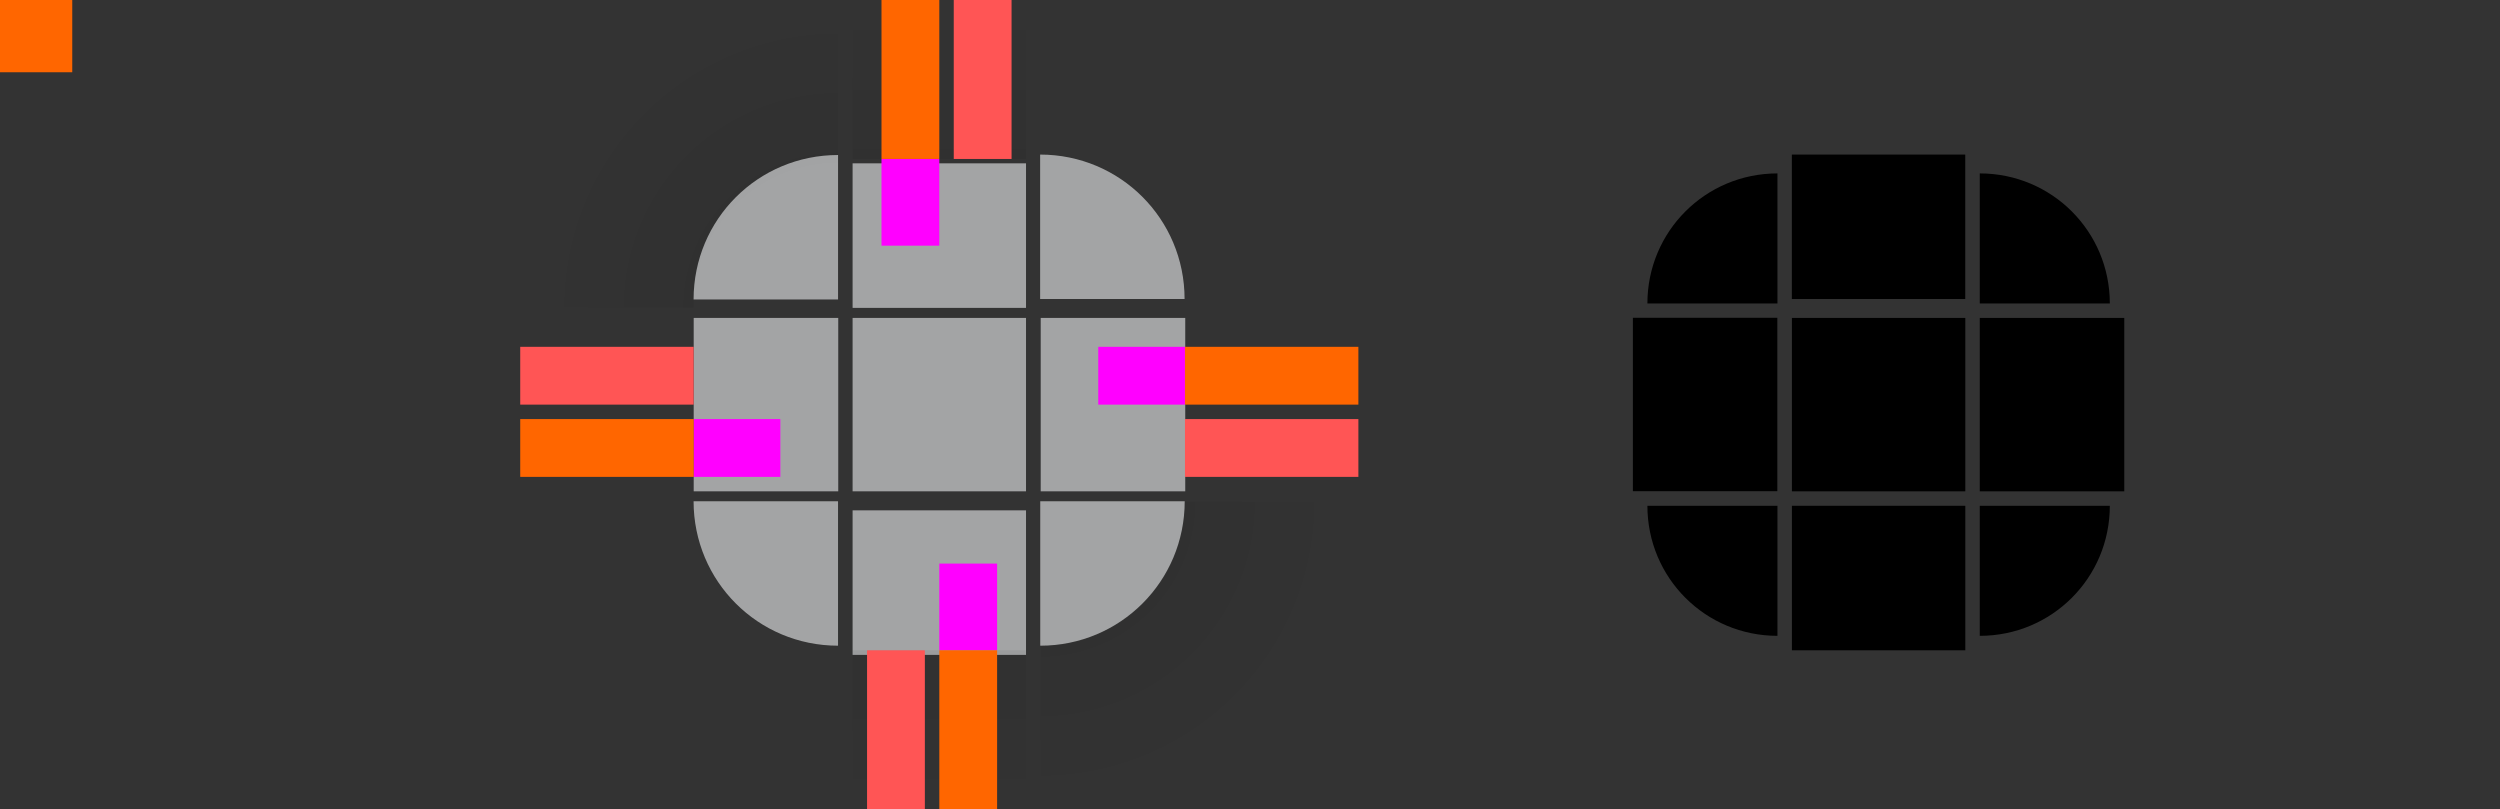 <?xml version="1.0" encoding="UTF-8" standalone="no"?>
<svg
   width="173"
   height="56"
   version="1.1"
   viewBox="0 0 173 56"
   id="svg1813"
   sodipodi:docname="panel-background.svg"
   inkscape:version="1.4.2 (ebf0e940d0, 2025-05-08)"
   xmlns:inkscape="http://www.inkscape.org/namespaces/inkscape"
   xmlns:sodipodi="http://sodipodi.sourceforge.net/DTD/sodipodi-0.dtd"
   xmlns:xlink="http://www.w3.org/1999/xlink"
   xmlns="http://www.w3.org/2000/svg"
   xmlns:svg="http://www.w3.org/2000/svg">
  <rect x="0" y="0" width="173" height="56" fill="#333333" stroke="none"/>
  <sodipodi:namedview
     id="namedview1815"
     pagecolor="#dbdbdb"
     bordercolor="#666666"
     borderopacity="1.0"
     inkscape:showpageshadow="2"
     inkscape:pageopacity="0"
     inkscape:pagecheckerboard="0"
     inkscape:deskcolor="#ffffff"
     showgrid="false"
     inkscape:zoom="16"
     inkscape:cx="62.9375"
     inkscape:cy="16.65625"
     inkscape:window-width="1920"
     inkscape:window-height="1012"
     inkscape:window-x="0"
     inkscape:window-y="0"
     inkscape:window-maximized="1"
     inkscape:current-layer="svg1813"
     showguides="false">
    <inkscape:grid
       type="xygrid"
       id="grid2179"
       originx="0"
       originy="0"
       spacingy="1"
       spacingx="1"
       units="px"
       visible="false" />
  </sodipodi:namedview>
  <defs
     id="defs1703">
    <style
       id="current-color-scheme"
       type="text/css">.ColorScheme-Text {
        color:#31363b;
        stop-color:#31363b;
      }
      .ColorScheme-Background {
        color:#eff0f1;
        stop-color:#eff0f1;
      }
      .ColorScheme-Highlight {
        color:#3daee9;
        stop-color:#3daee9;
      }
      .ColorScheme-ViewText {
        color:#31363b;
        stop-color:#31363b;
      }
      .ColorScheme-ViewBackground {
        color:#fcfcfc;
        stop-color:#fcfcfc;
      }
      .ColorScheme-ViewHover {
        color:#93cee9;
        stop-color:#93cee9;
      }
      .ColorScheme-ViewFocus{
        color:#3daee9;
        stop-color:#3daee9;
      }
      .ColorScheme-ButtonText {
        color:#31363b;
        stop-color:#31363b;
      }
      .ColorScheme-ButtonBackground {
        color:#eff0f1;
        stop-color:#eff0f1;
      }
      .ColorScheme-ButtonHover {
        color:#93cee9;
        stop-color:#93cee9;
      }
      .ColorScheme-ButtonFocus{
        color:#3daee9;
        stop-color:#3daee9;
      }</style>
    <linearGradient
       id="linearGradient4270">
      <stop
         stop-color="#000000"
         stop-opacity=".667"
         offset="0"
         id="stop1690" />
      <stop
         stop-color="#000000"
         stop-opacity="0"
         offset="1"
         id="stop1692" />
    </linearGradient>
    <radialGradient
       id="radialGradient994"
       cx="77"
       cy="12"
       r="6"
       gradientTransform="matrix(2.7475373e-5,-2.998,3,2.7471008e-5,-45.144,1176.048)"
       gradientUnits="userSpaceOnUse"
       xlink:href="#linearGradient4270"
       fx="77"
       fy="12" />
    <linearGradient
       id="linearGradient4920"
       x1="-915.384"
       x2="-904.883"
       y1="-35"
       y2="-35"
       gradientTransform="matrix(2,0,0,0.375,1814.72,-52.875)"
       gradientUnits="userSpaceOnUse"
       xlink:href="#linearGradient4270" />
  </defs>
  <g
     id="shadow-topleft"
     transform="matrix(1.167,0,0,1.167,68.667,-1081.792)">
    <path
       id="path1705"
       style="opacity:0.15;fill:url(#radialGradient994);stroke-width:1"
       d="m -27.999,926.367 v 18.852 l 10.285,0.005 c 0,-4.747 3.823,-8.568 8.571,-8.568 v -10.288 z" />
  </g>
  <rect
     id="hint-tile-center"
     y="-1.4648e-5"
     width="5"
     height="5"
     fill="#ff6600" />
  <g
     id="top"
     transform="matrix(0.375,0,0,1.667,51.875,-1506.267)">
    <rect
       transform="matrix(0,-1,-1,0,0,0)"
       x="-916.36"
       y="-51"
       width="6"
       height="32"
       class="ColorScheme-Background"
       fill="currentColor"
       id="rect1718"
       style="opacity:0.6" />
  </g>
  <g
     id="topleft"
     transform="matrix(1.333,0,0,1.333,30.667,-1202.783)">
    <path
       d="M 20.5,910.36 C 16.345,910.36 13,913.705 13,917.86 h 7.5 v -6.25 z"
       class="ColorScheme-Background"
       fill="currentColor"
       id="path1721"
       style="stroke-width:0.625;opacity:0.6" />
  </g>
  <g
     id="topright"
     transform="matrix(0.833,0,0,0.833,34.492,-747.633)">
    <path
       d="m 45,910.36 v 12 h 12 c 0,-6.648 -5.352,-12 -12,-12 z"
       class="ColorScheme-Background"
       fill="currentColor"
       id="path1724"
       style="opacity:0.6" />
  </g>
  <g
     id="bottom"
     transform="matrix(0.375,0,0,1.667,51.875,-1545.6)">
    <rect
       transform="rotate(90)"
       x="948.36"
       y="-51"
       width="6"
       height="32"
       class="ColorScheme-Background"
       fill="currentColor"
       id="rect1727"
       style="opacity:0.6" />
  </g>
  <g
     id="bottomleft"
     transform="matrix(0.833,0,0,0.833,37.167,-750.3)">
    <path
       d="m 13,942.36 c 0,6.648 5.352,12 12,12 v -12 H 15 Z"
       class="ColorScheme-Background"
       fill="currentColor"
       id="path1730"
       style="opacity:0.6" />
  </g>
  <g
     id="bottomright"
     transform="matrix(0.833,0,0,0.833,34.5,-750.3)">
    <path
       d="m 45,942.36 v 12 c 6.648,0 12,-5.352 12,-12 H 47 Z"
       class="ColorScheme-Background"
       fill="currentColor"
       id="path1733"
       style="opacity:0.6" />
  </g>
  <g
     id="left"
     transform="matrix(1.667,0,0,0.375,26.333,-321.635)">
    <rect
       transform="scale(-1,1)"
       x="-19"
       y="916.36"
       width="6"
       height="32"
       class="ColorScheme-Background"
       fill="currentColor"
       id="rect1736"
       style="opacity:0.6" />
  </g>
  <g
     id="right"
     transform="matrix(1.667,0,0,0.375,-13,-321.635)">
    <rect
       x="51"
       y="916.36"
       width="6"
       height="32"
       class="ColorScheme-Background"
       fill="currentColor"
       id="rect1739"
       style="opacity:0.6" />
  </g>
  <rect
     id="center"
     x="59"
     y="22"
     width="12"
     height="12"
     class="ColorScheme-Background"
     fill="currentColor"
     style="opacity:0.6" />
  <g
     id="shadow-top"
     transform="translate(-1,5)">
    <rect
       transform="matrix(0,-1,-1,0,0,0)"
       x="-16"
       y="-72"
       width="22"
       height="12"
       id="rect1747"
       style="fill:none;stroke-width:0.764" />
    <rect
       transform="matrix(0,-1,-1,0,0,0)"
       x="-6"
       y="-72"
       width="12"
       height="12"
       id="rect1749"
       style="opacity:0.15;fill:url(#linearGradient4920);stroke-width:0.764" />
  </g>
  <g
     id="mask-top"
     transform="matrix(0.375,0,0,0.833,116.87,-747.644)">
    <rect
       transform="matrix(0,-1,-1,0,0,0)"
       x="-922.373"
       y="-51"
       width="12"
       height="32"
       id="rect1779" />
  </g>
  <g
     id="mask-topleft"
     transform="translate(100,-899.36)">
    <path
       d="m 23,910.36 c -5.54,0 -10,4.46 -10,10 h 10 z"
       id="path1274"
       style="fill:none" />
    <path
       d="m 23,911.36 c -4.986,0 -9,4.014 -9,9 h 9 z"
       id="path1782" />
  </g>
  <g
     id="mask-bottom"
     transform="matrix(0.375,0,0,1,116.875,-909.36)">
    <rect
       transform="rotate(90)"
       x="944.36"
       y="-51"
       width="10"
       height="32"
       id="rect1788" />
  </g>
  <g
     id="mask-left"
     transform="matrix(0.833,0,0,0.6,102.167,-531.425)">
    <rect
       transform="scale(-1,1)"
       x="-25"
       y="922.36"
       width="12"
       height="20"
       id="rect1797" />
  </g>
  <g
     id="mask-right"
     transform="matrix(1,0,0,0.375,90,-321.635)">
    <rect
       x="47"
       y="916.36"
       width="10"
       height="32"
       id="rect1800" />
  </g>
  <rect
     id="mask-center"
     x="124"
     y="22"
     width="12"
     height="12"
     fill="#000000" />
  <rect
     id="shadow-center"
     x="60"
     y="78.255"
     width="12"
     height="12"
     opacity="0"
     stroke-width=".375" />
  <rect
     style="fill:currentColor;fill-opacity:1"
     id="thick-center"
     width="32"
     height="32"
     x="54"
     y="-65"
     class="ColorScheme-Background" />
  <rect
     transform="rotate(90)"
     style="fill:#800080;fill-opacity:1;stroke:none;stroke-width:1.155"
     id="thick-hint-right-margin"
     width="4"
     height="8"
     x="-45"
     y="-91" />
  <rect
     transform="rotate(90)"
     y="-55"
     x="-45"
     height="8"
     width="4"
     id="thick-hint-left-margin"
     style="fill:#800080;fill-opacity:1;stroke:none;stroke-width:1.155" />
  <rect
     y="-71"
     x="73"
     height="8"
     width="4"
     id="thick-hint-top-margin"
     style="fill:#800080;fill-opacity:1;stroke:none;stroke-width:1.155" />
  <rect
     style="fill:#800080;fill-opacity:1;stroke:none;stroke-width:1.155"
     id="thick-hint-bottom-margin"
     width="4"
     height="8"
     x="74"
     y="-35" />
  <use
     x="0"
     y="0"
     xlink:href="#shadow-topleft"
     id="shadow-topright"
     transform="rotate(90,65,28)" />
  <use
     x="0"
     y="0"
     xlink:href="#shadow-topleft"
     id="shadow-bottomright"
     transform="rotate(180,65,28)" />
  <use
     x="0"
     y="0"
     xlink:href="#shadow-topleft"
     id="shadow-bottomleft"
     transform="rotate(-90,65,28)" />
  <use
     x="0"
     y="0"
     xlink:href="#shadow-top"
     id="shadow-right"
     transform="rotate(90,65,28)" />
  <use
     x="0"
     y="0"
     xlink:href="#shadow-top"
     id="shadow-bottom"
     transform="rotate(180,65,28)" />
  <use
     x="0"
     y="0"
     xlink:href="#shadow-top"
     id="shadow-left"
     transform="rotate(-90,65,28)" />
  <rect
     id="hint-left-margin"
     transform="rotate(90)"
     x="29"
     y="-54"
     width="4"
     height="6"
     fill="#ff00ff"
     stroke-width="1.414" />
  <rect
     id="shadow-hint-left-margin"
     transform="rotate(90)"
     x="29"
     y="-48"
     width="4"
     height="12"
     fill="#ff6600" />
  <rect
     id="shadow-hint-left-inset"
     transform="rotate(90)"
     x="24"
     y="-48"
     width="4"
     height="12"
     fill="#ff5555" />
  <rect
     id="hint-left-inset"
     height="4"
     style="fill:#00ff00"
     width="9.9999999e-09"
     x="49"
     y="24" />
  <rect
     id="hint-right-margin"
     transform="rotate(90)"
     x="24"
     y="-82"
     width="4"
     height="6"
     fill="#ff00ff"
     stroke-width="1.414" />
  <rect
     id="shadow-hint-right-margin"
     transform="rotate(90)"
     x="24"
     y="-94"
     width="4"
     height="12"
     fill="#ff6600" />
  <rect
     id="shadow-hint-right-inset"
     transform="rotate(90)"
     x="29"
     y="-94"
     width="4"
     height="12"
     fill="#ff5555" />
  <rect
     id="hint-right-inset"
     height="4"
     style="fill:#00ff00"
     width="9.9999999e-09"
     x="79"
     y="29" />
  <rect
     id="hint-bottom-margin"
     x="65"
     y="39"
     width="4"
     height="6"
     fill="#ff00ff"
     stroke-width="1.414" />
  <rect
     id="shadow-hint-bottom-margin"
     x="65"
     y="45"
     width="4"
     height="12"
     fill="#ff6600" />
  <rect
     id="shadow-hint-bottom-inset"
     x="60"
     y="45"
     width="4"
     height="12"
     fill="#ff5555" />
  <rect
     id="hint-bottom-inset"
     height="9.9999999e-09"
     style="fill:#00ff00"
     width="4"
     x="60"
     y="42" />
  <rect
     id="hint-top-margin"
     x="61"
     y="11"
     width="4"
     height="6"
     fill="#ff00ff"
     stroke-width="1.414" />
  <rect
     id="shadow-hint-top-margin"
     x="61"
     y="-1"
     width="4"
     height="12"
     fill="#ff6600" />
  <rect
     id="shadow-hint-top-inset"
     x="66"
     y="-1"
     width="4"
     height="12"
     fill="#ff5555" />
  <rect
     id="hint-top-inset"
     height="9.9999999e-09"
     style="fill:#00ff00"
     width="4"
     x="66"
     y="13" />
  <g
     id="mask-topright"
     transform="rotate(90,529.68,527.68)">
    <path
       d="m 23,910.36 c -5.54,0 -10,4.46 -10,10 h 10 z"
       id="path1276"
       style="fill:none" />
    <path
       d="m 23,911.36 c -4.986,0 -9,4.014 -9,9 h 9 z"
       fill="#000000"
       id="path1278" />
  </g>
  <g
     id="mask-bottomright"
     transform="rotate(180,80,477.68)">
    <path
       d="m 23,910.36 c -5.54,0 -10,4.46 -10,10 h 10 z"
       id="path1282"
       style="fill:none" />
    <path
       d="m 23,911.36 c -4.986,0 -9,4.014 -9,9 h 9 z"
       fill="#000000"
       id="path1284" />
  </g>
  <g
     id="mask-bottomleft"
     transform="rotate(-90,-369.68,427.68)">
    <path
       d="m 23,910.36 c -5.54,0 -10,4.46 -10,10 h 10 z"
       id="path1288"
       style="fill:none" />
    <path
       d="m 23,911.36 c -4.986,0 -9,4.014 -9,9 h 9 z"
       fill="#000000"
       id="path1290" />
  </g>
</svg>
